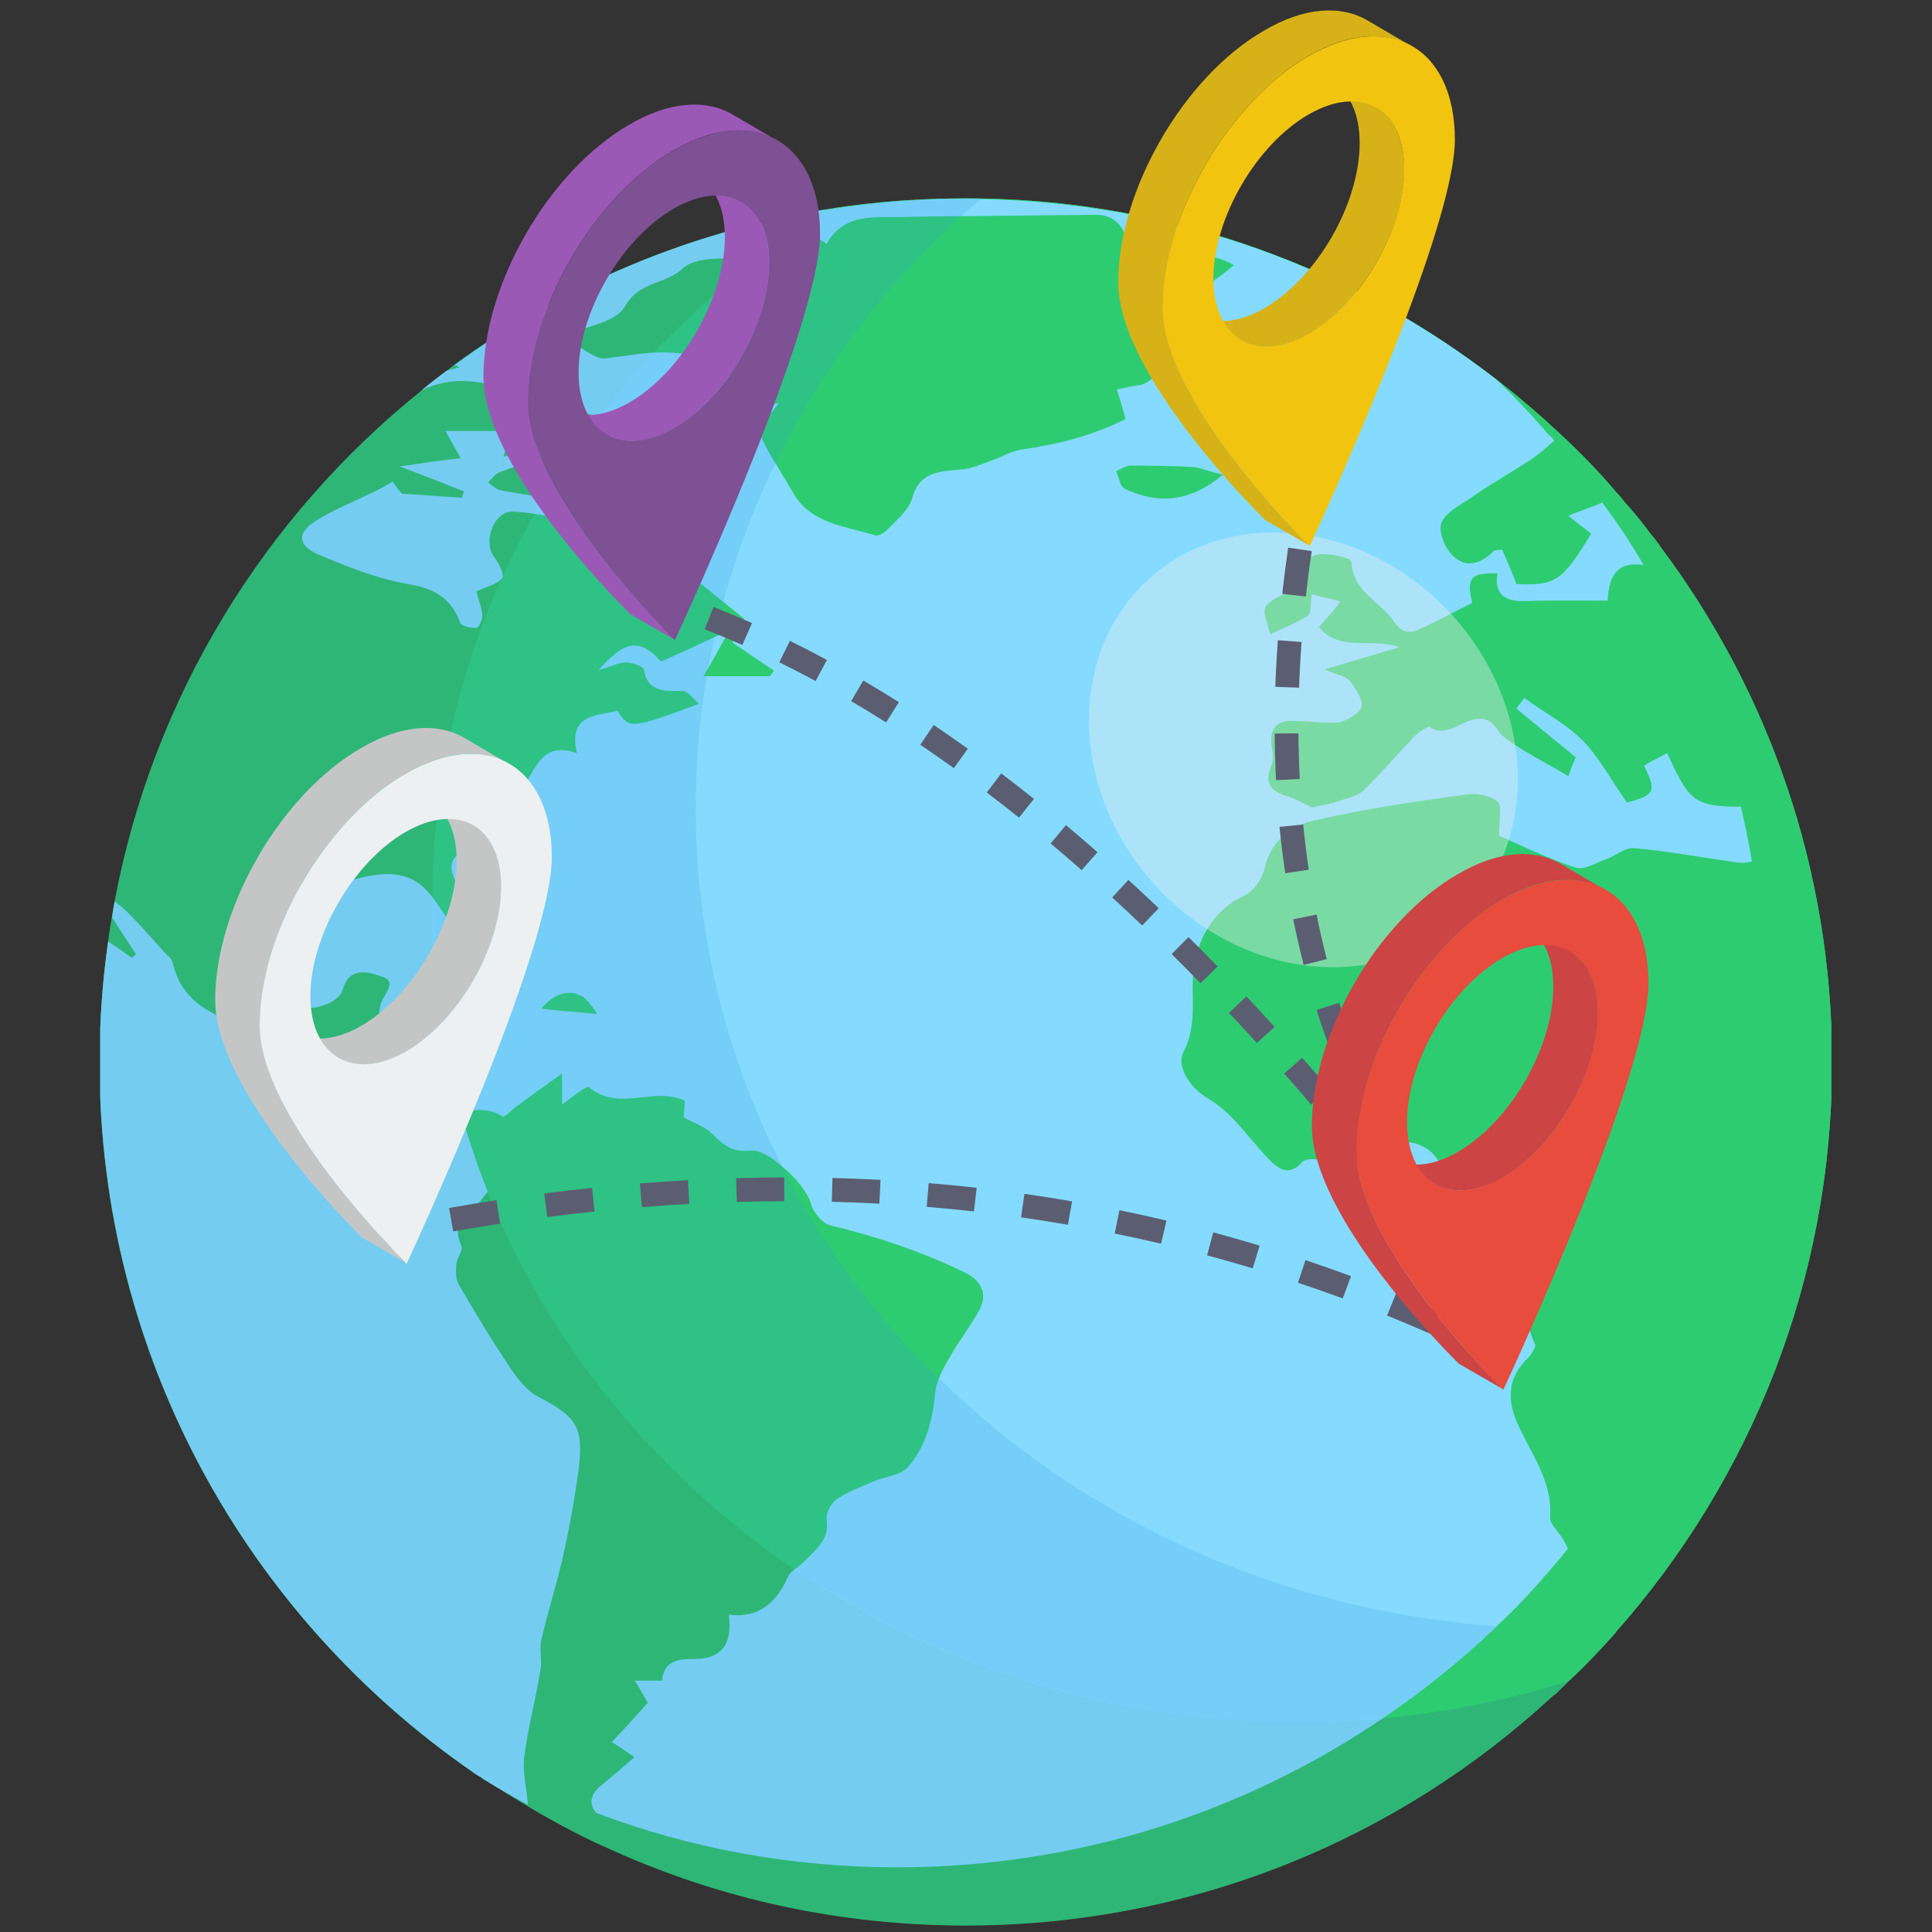 <svg xmlns="http://www.w3.org/2000/svg" xmlns:xlink="http://www.w3.org/1999/xlink" width="500" zoomAndPan="magnify" viewBox="0 0 375 375" height="500" preserveAspectRatio="xMidYMid meet" version="1.0"><rect x="0" y="0" width="375" height="375" fill="#333333" stroke="none"/><defs><clipPath id="65dbd9be21"><path d="M 19.453 38 L 355.453 38 L 355.453 374 L 19.453 374 Z M 19.453 38 " clip-rule="nonzero"/></clipPath><clipPath id="d9991795f3"><path d="M 19.453 174 L 113 174 L 113 351 L 19.453 351 Z M 19.453 174 " clip-rule="nonzero"/></clipPath><clipPath id="a78ebef5b6"><path d="M 83 38 L 355.453 38 L 355.453 335 L 83 335 Z M 83 38 " clip-rule="nonzero"/></clipPath><clipPath id="8a5d8e7bea"><path d="M 19.453 40 L 305 40 L 305 374 L 19.453 374 Z M 19.453 40 " clip-rule="nonzero"/></clipPath></defs><path fill="#bc874d" d="M 202.773 271.984 C 211.047 276.762 211.09 284.617 202.871 289.395 C 194.691 294.148 181.227 294.098 172.949 289.32 C 164.676 284.539 164.629 276.789 172.809 272.035 C 181.031 267.258 194.496 267.203 202.773 271.984 Z M 202.773 271.984 " fill-opacity="1" fill-rule="nonzero"/><g clip-path="url(#65dbd9be21)"><path fill="#2ebf69" d="M 355.609 206.168 C 355.609 248.488 339.777 287.227 313.66 316.754 C 313.66 316.844 313.57 316.934 313.48 317.023 C 310.621 320.242 307.578 323.465 304.449 326.328 C 303.645 327.223 302.84 327.938 302.031 328.742 C 301.766 328.922 301.586 329.102 301.316 329.277 C 271.441 356.926 231.371 373.746 187.453 373.746 C 163.125 373.746 140.047 368.645 119.117 359.25 C 118.938 359.164 118.668 359.074 118.492 358.984 C 110.977 355.672 103.91 351.648 97.023 347.262 C 96.129 346.727 95.234 346.188 94.34 345.652 C 94.07 345.473 93.715 345.293 93.445 345.027 C 93 344.758 92.551 344.488 92.105 344.219 C 91.926 344.129 91.836 344.043 91.746 343.953 C 48.008 313.801 19.297 263.25 19.297 206.168 C 19.297 198.203 19.922 190.332 20.996 182.727 C 21.176 181.117 21.441 179.594 21.711 178.074 L 21.711 177.984 C 21.891 177 22.07 176.016 22.246 174.941 C 29.762 135.039 51.406 100.234 81.816 75.809 C 83.43 74.379 85.039 73.125 86.828 71.871 C 87.273 71.516 87.723 71.156 88.168 70.801 C 109.457 55.23 134.59 44.586 161.871 40.379 C 170.191 39.125 178.777 38.5 187.453 38.5 C 232.266 38.5 272.875 55.945 303.016 84.398 C 306.773 87.887 310.441 91.645 313.75 95.582 C 314.375 96.207 314.824 96.746 315.27 97.371 C 317.059 99.34 318.672 101.309 320.191 103.367 C 320.996 104.352 321.711 105.246 322.426 106.32 C 343.266 134.145 355.609 168.77 355.609 206.168 Z M 355.609 206.168 " fill-opacity="1" fill-rule="nonzero"/></g><g clip-path="url(#d9991795f3)"><path fill="#84dbff" d="M 112.344 284.918 C 111.578 290.699 110.559 296.418 109.285 302.07 C 108.074 307.531 106.289 312.871 105.078 318.27 C 104.633 320.176 105.27 322.336 104.887 324.242 C 103.996 329.832 102.469 335.359 101.766 340.945 C 101.387 343.934 102.215 347.047 102.469 350.285 C 99.727 348.824 96.988 347.301 94.379 345.648 C 94.059 345.457 93.738 345.266 93.422 345.012 C 92.977 344.758 92.531 344.504 92.082 344.188 C 91.957 344.125 91.828 344.059 91.766 343.934 C 48 313.758 19.332 263.258 19.332 206.148 C 19.332 198.207 19.906 190.332 20.988 182.707 C 22.582 183.789 24.109 184.867 25.641 185.949 C 25.895 185.695 26.148 185.441 26.402 185.188 C 24.812 182.836 23.281 180.422 21.754 178.07 L 21.754 178.008 C 21.879 176.992 22.07 175.973 22.262 174.957 C 23.156 175.656 24.047 176.355 24.875 177.184 C 27.359 179.723 29.652 182.328 32.008 184.934 C 32.52 185.504 33.348 186.074 33.477 186.711 C 35.895 197.637 46.473 197.828 53.797 202.211 C 54.242 202.527 55.262 201.766 55.961 201.828 C 57.809 201.957 59.723 201.957 61.379 202.59 C 64.562 203.863 67.75 205.324 70.68 206.977 C 72.973 208.309 75.012 210.152 77.176 211.805 C 80.68 214.535 84.184 217.266 87.75 219.996 C 87.941 220.188 88.516 220.25 88.645 220.062 C 91.066 217.648 92.977 216.695 95.078 220.695 C 97.242 224.891 97.18 228.574 93.996 232.129 C 93.613 232.574 93.293 233.211 92.785 233.527 C 89.664 235.562 87.816 237.848 89.535 241.852 C 89.918 242.738 88.707 244.137 88.578 245.344 C 88.453 246.68 88.387 248.203 89.027 249.281 C 92.148 254.684 95.395 260.082 98.898 265.289 C 100.367 267.512 102.215 269.926 104.508 271.133 C 111.832 274.945 113.297 276.914 112.344 284.918 Z M 112.344 284.918 " fill-opacity="1" fill-rule="nonzero"/></g><path fill="#84dbff" d="M 101.395 192.047 C 94.531 189.953 89.004 188.27 83.871 186.703 C 87.613 184.215 94.145 185.738 101.395 192.047 Z M 101.395 192.047 " fill-opacity="1" fill-rule="nonzero"/><path fill="#84dbff" d="M 115.855 196.844 C 111.973 196.434 108.793 196.102 105.168 195.719 C 108.789 191.355 113.125 191.625 115.855 196.844 Z M 115.855 196.844 " fill-opacity="1" fill-rule="nonzero"/><g clip-path="url(#a78ebef5b6)"><path fill="#2ecc71" d="M 355.609 206.168 C 355.609 248.488 339.777 287.227 313.66 316.754 C 313.66 316.844 313.57 316.934 313.48 317.023 C 310.621 320.242 307.578 323.465 304.449 326.328 C 287.988 331.516 270.371 334.289 252.031 334.289 C 159.098 334.289 83.875 262.98 83.875 175.031 C 83.875 118.398 115.004 68.652 161.871 40.379 C 170.191 39.125 178.777 38.5 187.453 38.5 C 232.266 38.5 272.875 55.945 303.016 84.398 C 306.773 87.887 310.441 91.645 313.75 95.582 C 314.375 96.207 314.824 96.746 315.27 97.371 C 317.059 99.34 318.672 101.309 320.191 103.367 C 320.996 104.352 321.711 105.246 322.426 106.32 C 343.266 134.145 355.609 168.77 355.609 206.168 Z M 355.609 206.168 " fill-opacity="1" fill-rule="nonzero"/></g><path fill="#84dbff" d="M 337.902 156.574 C 328.418 156.664 327.703 154.961 323.59 146.195 C 322.07 147 320.547 147.715 319.117 148.609 C 321.531 153.621 321.355 154.246 315.809 155.77 C 312.945 151.832 310.621 147.27 307.312 143.867 C 304 140.469 299.707 138.32 295.863 135.457 C 295.324 136.176 294.879 136.801 294.34 137.516 C 298.188 140.738 301.945 143.777 305.879 147 C 305.344 148.164 304.715 149.684 304.449 150.668 C 301.316 148.789 298.008 147.09 294.879 145.121 C 293.445 144.137 291.746 143.242 290.941 141.988 C 286.738 135.367 281.82 144.406 277.523 141.094 C 277.168 140.918 275.379 142.078 274.574 142.883 C 271.266 146.375 268.133 150.043 264.734 153.352 C 263.57 154.516 261.691 154.875 260.082 155.41 C 258.293 156.035 256.504 156.305 254.715 156.754 C 253.285 156.125 251.766 155.141 250.246 154.695 C 246.844 153.711 245.234 152.277 246.758 148.609 C 247.293 147.27 247.023 145.746 246.758 144.406 C 246.488 141.363 247.918 139.844 250.871 139.934 C 254 139.934 257.043 140.469 259.992 140.199 C 261.516 139.844 264.109 138.32 264.289 137.07 C 264.465 135.547 263.035 133.492 261.871 132.059 C 261.066 131.164 259.367 130.984 257.133 129.91 C 262.32 128.391 266.523 127.137 271.621 125.617 C 265.898 123.648 260.082 126.691 255.969 121.68 C 257.488 120.07 258.652 118.816 260.172 116.758 C 258.027 116.133 256.418 115.863 254.629 115.328 C 254.359 117.117 254.539 118.996 253.824 119.531 C 251.586 120.965 248.992 121.949 246.578 123.113 C 246.129 121.324 244.969 118.816 245.684 117.652 C 247.023 116.043 249.617 115.238 251.586 114.074 C 252.035 113.984 252.301 113.629 252.66 113.359 C 252.211 111.926 251.945 110.855 251.586 109.691 C 253.285 108.797 254.984 107.543 256.418 107.543 C 258.383 107.453 262.23 108.258 262.32 109.066 C 262.586 114.879 267.953 116.758 270.637 120.695 C 272.695 123.648 274.484 122.664 276.633 121.59 C 279.582 120.25 282.625 118.551 285.754 117.027 C 284.59 112.195 285.395 111.121 290.672 111.301 C 289.957 115.328 292.105 116.758 295.859 116.668 C 301.227 116.492 306.504 116.582 312.051 116.582 C 312.23 111.211 314.465 108.887 319.027 109.691 C 316.613 105.484 313.84 101.371 310.977 97.523 C 309.188 98.418 307.133 98.953 304.449 100.117 C 306.504 101.816 307.668 102.621 308.832 103.605 C 303.285 112.824 301.855 113.719 294.34 113.359 C 293.445 111.035 292.461 108.707 291.566 106.648 C 290.676 106.828 290.316 106.738 290.047 106.828 C 287.812 109.242 284.859 110.316 282.445 108.258 C 280.656 106.918 279.312 103.695 279.672 101.816 C 280.117 99.938 282.801 98.328 284.859 97.074 C 288.887 94.211 293.18 91.797 297.293 89.113 C 298.812 88.039 300.156 86.875 301.676 85.535 C 301.406 85.086 300.961 84.73 300.422 84.191 C 297.293 80.523 293.984 77.035 290.496 73.723 C 262.766 52.16 227.973 39.277 190.406 38.652 C 189.422 38.562 188.438 38.562 187.453 38.562 C 178.688 38.562 170.102 39.188 161.605 40.531 C 161.156 40.621 160.711 40.621 160.172 40.711 C 159.188 40.801 158.207 40.977 157.223 41.246 C 131.73 45.809 108.293 56.098 88.258 70.859 C 88.527 70.949 88.887 71.039 89.152 71.309 C 88.348 71.578 87.633 71.668 86.738 71.934 C 85.129 73.188 83.43 74.441 81.82 75.781 C 87.723 72.828 93.895 73.812 100.332 76.23 C 103.555 77.48 106.863 78.465 110.262 79.539 C 112.141 80.164 114.375 80.164 116.164 80.973 C 117.598 81.598 118.848 82.762 119.297 85.086 C 119.387 85.535 120.547 85.715 121.266 86.07 C 124.754 87.324 128.332 88.574 131.82 89.828 C 128.688 96.629 123.859 90.633 119.566 91.797 C 121.801 94.035 123.59 95.914 125.289 97.703 C 124.93 98.148 124.664 98.688 124.305 99.312 C 119.656 98.688 115.184 98.148 110.711 97.344 C 109.012 97.074 107.312 96.809 105.613 96.539 C 102.84 96.09 99.977 95.734 97.293 95.195 C 96.309 95.02 95.594 94.211 94.699 93.676 C 95.504 92.961 96.039 92.066 96.844 91.707 C 99.887 90.543 103.016 89.648 106.059 88.574 C 105.879 87.859 105.613 87.234 105.434 86.34 C 103.016 87.234 100.512 87.859 97.738 88.664 C 98.188 86.785 98.543 85.535 99.082 83.656 L 86.469 83.656 C 87.633 85.715 88.258 86.875 89.422 88.934 C 85.309 89.383 81.82 89.918 77.613 90.543 C 82.176 92.246 86.113 93.855 90.047 95.375 C 89.957 95.734 89.781 96.27 89.691 96.629 C 86.113 96.359 82.535 96.09 77.973 95.824 C 77.883 95.734 76.988 94.57 76.184 93.496 C 74.934 94.211 73.949 94.84 72.785 95.375 C 68.938 97.254 64.824 98.867 61.156 101.191 C 57.758 103.34 57.758 105.754 61.426 107.453 C 67.062 109.871 73.055 112.285 79.137 113.359 C 84.234 114.164 87.543 116.043 89.332 120.875 C 89.512 121.5 91.48 121.949 92.461 121.859 C 93.09 121.68 93.715 120.07 93.625 119.176 C 93.359 117.562 92.73 115.953 92.461 114.789 C 94.43 113.895 96.488 113.449 97.473 112.195 C 98.008 111.301 96.668 109.152 95.773 107.902 C 93.715 104.77 96.039 98.953 99.797 99.312 C 101.141 99.402 102.48 99.492 103.734 99.762 C 107.223 100.207 110.711 101.102 114.02 101.816 C 115.27 108.617 117.238 108.707 123.859 103.605 C 129.492 108.082 134.949 112.375 140.406 116.848 C 141.746 117.922 143.09 118.996 144.43 120.07 C 143.715 121.59 143 123.379 142.195 124.723 C 145.059 126.691 147.562 128.391 150.246 130.18 C 149.977 130.539 149.797 130.984 149.352 131.254 L 136.559 131.254 C 136.918 130.629 137.184 130.09 137.543 129.555 C 138.887 127.227 139.957 125.168 141.566 122.305 C 140.586 122.754 139.602 123.199 138.707 123.648 C 134.68 125.527 131.461 127.047 128.332 128.391 C 124.125 123.918 121.441 124.098 116.168 130.09 C 118.582 129.375 120.012 128.66 121.441 128.57 C 122.605 128.57 124.754 129.285 124.93 129.91 C 125.738 134.473 129.137 134.117 132.445 134.117 C 133.43 134.117 134.414 135.457 135.664 136.621 C 122.25 141.543 122.25 141.543 119.832 137.965 C 115.719 139.039 110.262 138.5 111.961 146.195 C 103.824 143.242 103.824 151.922 99.797 154.246 C 99.082 156.395 98.008 158.543 96.488 160.062 C 94.52 162.031 92.285 163.641 90.047 165.074 C 87.363 166.594 87.098 168.203 88.348 170.891 C 89.512 173.754 89.781 176.883 90.586 179.926 C 89.957 180.105 89.152 180.461 88.527 180.73 C 87.008 178.582 85.484 176.258 83.875 174.02 C 82.891 172.855 81.73 171.605 80.387 170.891 C 73.23 167.133 66.078 173.305 58.922 171.516 C 58.473 171.426 58.117 172.051 57.758 172.23 C 51.586 174.648 52.301 180.371 51.766 185.203 C 51.227 190.035 54.27 192.898 57.938 195.137 C 60.352 196.566 65.809 194.688 66.523 192.094 C 67.777 187.441 71.711 188.695 73.949 189.5 C 77.348 190.395 74.574 192.809 73.949 194.777 C 73.32 196.746 73.59 198.984 73.41 201.129 C 75.199 201.219 76.988 201.398 78.777 201.309 C 82.086 200.859 84.055 202.828 83.609 206.051 C 83.43 207.93 82.715 209.898 83.25 211.598 C 83.875 213.477 85.844 216.43 86.738 216.43 C 87.723 216.25 88.617 216.07 89.512 215.891 C 92.195 215.355 94.879 214.996 97.562 216.699 C 98.008 216.965 99.441 215.266 100.422 214.641 C 103.016 212.672 105.613 210.883 109.098 208.375 L 109.098 214.371 C 111.066 213.031 113.84 210.613 114.375 211.062 C 120.191 215.891 127.078 210.793 132.891 213.656 C 132.891 214.641 132.715 215.98 132.715 216.875 C 135.039 218.129 137.184 218.844 138.527 220.367 C 140.676 222.512 142.461 223.676 145.594 223.32 C 147.293 223.141 149.707 224.48 151.855 226.449 C 154.539 228.598 156.863 231.641 157.398 233.609 C 157.848 235.398 159.727 237.633 161.426 237.902 C 170.371 240.051 179.047 243.004 187.363 247.027 C 190.047 248.371 191.926 250.785 190.137 254.188 C 188.438 257.316 186.203 260.18 184.414 263.312 C 183.609 264.652 182.805 266.086 182.266 267.516 C 181.906 268.41 181.641 269.305 181.551 270.199 C 181.016 275.57 179.762 280.758 176.273 284.695 C 174.754 286.484 171.531 286.574 169.117 287.738 C 166.793 288.723 164.379 289.617 162.23 291.137 C 161.246 291.941 160.262 293.73 160.441 294.984 C 161.066 299.102 158.027 300.98 155.879 303.305 C 155.344 303.754 154.805 304.199 154.27 304.559 C 153.734 305.004 153.195 305.453 152.93 306.078 C 150.691 311.09 147.293 314.133 141.48 313.414 C 142.195 319.23 140.047 322.184 134.234 322.004 C 130.926 322.004 128.777 322.898 128.508 326.211 L 123.23 326.211 C 124.305 328 125.02 329.25 125.738 330.504 C 123.5 333.008 121.176 335.605 118.758 338.109 C 120.281 339.094 121.441 339.898 123.141 341.062 C 120.816 343.031 118.938 344.73 117.059 346.25 C 114.555 348.129 114.199 350.008 115.719 351.887 C 133.965 358.777 153.555 362.445 174.215 362.445 C 209.188 362.445 241.656 351.707 268.492 333.457 C 275.379 328.805 281.906 323.613 288.078 317.977 C 288.258 317.711 288.527 317.531 288.707 317.352 C 289.332 316.816 289.957 316.277 290.496 315.652 C 293.895 312.52 297.113 309.121 300.156 305.543 C 300.332 305.543 300.332 305.453 300.332 305.363 C 301.676 303.754 303.105 302.23 304.359 300.531 C 304 299.996 303.82 299.457 303.465 298.922 C 302.66 297.398 300.781 295.879 300.871 294.539 C 301.406 287.648 297.293 282.371 294.699 276.645 C 292.551 272.078 292.375 267.516 296.668 263.492 C 297.293 262.773 298.277 261.344 297.918 260.809 C 295.234 255.348 296.398 248.102 291.031 243.898 C 286.023 239.961 287.543 235.488 289.062 230.656 C 289.332 229.672 289.512 227.523 288.887 227.164 C 287.902 226.27 285.754 225.824 284.77 226.359 C 281.73 227.883 280.297 226.719 278.422 224.301 C 277.348 222.781 274.035 221.262 272.695 221.887 C 266.973 224.57 261.156 225.465 254.984 225.02 C 254.359 224.93 253.195 225.109 252.75 225.555 C 250.066 228.598 247.918 226.719 246.039 224.75 C 242.285 220.812 239.152 215.98 234.59 213.297 C 230.477 210.883 228.422 206.676 229.672 204.262 C 232.715 198.535 230.836 192.719 231.82 187.172 C 232.715 181.895 235.754 176.438 241.656 173.754 C 243.445 172.855 245.059 170.531 245.504 168.383 C 246.758 162.926 250.961 160.062 255.434 159.168 C 265.004 156.934 274.754 155.59 284.414 154.246 C 286.469 153.891 289.242 154.336 290.676 155.59 C 291.656 156.395 290.941 159.348 290.941 162.211 C 295.234 164.09 300.336 166.594 305.789 168.383 C 307.312 168.922 309.457 167.668 311.246 166.953 C 313.395 166.324 315.359 164.445 317.148 164.625 C 323.59 165.164 330.121 166.414 336.648 167.309 C 337.902 167.578 339.062 167.488 340.047 167.219 C 339.422 163.551 338.707 159.973 337.902 156.574 Z M 96.488 190.484 C 94.969 190.125 93.355 189.676 92.016 189.141 C 90.941 188.871 90.047 188.516 89.062 188.336 C 88.797 188.246 88.527 188.246 88.348 188.066 C 86.918 187.711 85.664 187.262 84.414 186.902 C 84.234 186.812 84.055 186.812 83.875 186.727 C 84.055 186.637 84.145 186.547 84.324 186.547 C 88.078 184.309 94.34 186.008 101.316 192.094 C 99.707 191.555 98.008 191.02 96.488 190.484 Z M 113.125 196.566 C 112.141 196.477 111.156 196.387 110.352 196.297 C 109.906 196.297 109.547 196.211 109.098 196.211 C 107.848 196.121 106.504 195.941 105.074 195.762 C 106.773 193.703 108.652 192.719 110.441 192.719 C 110.797 192.719 111.336 192.719 111.605 192.809 C 111.695 192.809 111.871 192.898 111.961 192.898 C 112.051 193.078 112.23 193.168 112.32 193.168 C 112.586 193.168 112.766 193.348 113.125 193.434 C 113.395 193.703 113.75 193.973 114.02 194.328 C 114.199 194.508 114.375 194.598 114.465 194.777 L 114.465 194.957 C 114.645 195.047 114.734 195.223 114.914 195.312 C 115.094 195.582 115.184 195.672 115.27 195.852 C 115.539 196.121 115.629 196.387 115.809 196.836 C 114.914 196.746 113.93 196.566 113.125 196.566 Z M 218.223 94.84 C 218.223 94.84 218.043 94.75 218.043 94.66 C 217.863 94.48 217.598 94.211 217.508 93.945 C 217.238 93.051 216.969 92.156 216.613 91.438 C 217.598 91.082 218.582 90.367 219.387 90.367 C 223.5 90.367 227.613 90.453 231.641 90.633 C 233.25 90.902 234.859 91.527 237.363 92.156 C 230.656 97.703 224.574 97.793 218.223 94.84 Z M 235.309 54.668 C 232.535 56.723 229.492 58.605 226.719 60.75 C 224.93 62.184 223.59 63.523 225.824 66.207 C 227.883 68.715 224.215 74.527 220.906 74.797 C 219.652 74.977 218.492 75.246 216.793 75.602 C 217.418 77.57 217.863 79.18 218.492 81.328 C 212.32 84.461 205.434 86.25 198.457 87.234 C 196.309 87.504 194.43 88.754 192.461 89.383 C 190.672 90.008 188.973 90.812 187.098 91.082 C 182.98 91.527 178.598 91.172 177.078 96.629 C 176.453 98.953 174.215 100.742 172.426 102.621 C 171.801 103.34 170.371 104.234 169.742 103.875 C 164.02 102.086 157.668 101.727 154.09 95.914 C 152.926 93.855 151.676 91.887 150.512 89.918 C 149.262 87.949 148.188 85.891 147.293 83.836 C 146.844 82.938 149.438 80.613 151.227 78.199 C 149.352 78.645 147.293 79.18 145.414 79.809 C 142.73 71.578 137.094 67.996 126.988 68.445 L 126.898 68.445 C 123.68 68.625 120.457 69.25 117.148 69.609 C 116.344 69.609 115.359 69.07 114.555 68.625 C 112.586 67.461 110.531 66.207 108.832 65.312 C 112.855 63.523 119.477 62.809 121.352 59.41 C 124.125 54.488 129.137 55.293 132.445 52.16 C 135.129 49.656 141.301 50.105 145.684 50.461 C 146.129 50.551 146.488 50.551 146.844 50.551 C 153.645 51.266 153.82 51.445 156.594 44.734 C 157.848 45.449 158.922 46.348 160.441 47.332 C 163.66 41.605 169.207 42.141 174.305 42.141 C 178.418 42.051 182.535 41.961 186.648 41.961 C 195.324 41.871 204 41.781 212.676 41.695 C 217.598 41.695 218.582 45.539 219.477 49.031 C 221.086 54.844 223.32 55.742 228.242 51.984 C 231.641 49.387 235.039 48.941 239.512 51.445 C 237.902 52.789 236.559 53.863 235.309 54.668 Z M 235.309 54.668 " fill-opacity="1" fill-rule="nonzero"/><g clip-path="url(#8a5d8e7bea)"><path fill="#328eb7" d="M 304.449 326.301 C 303.645 327.195 302.84 327.91 302.031 328.715 C 301.766 328.895 301.586 329.074 301.316 329.25 C 271.441 356.898 231.371 373.719 187.453 373.719 C 163.125 373.719 140.047 368.617 119.117 359.223 C 118.938 359.133 118.672 359.043 118.492 358.957 C 110.977 355.645 103.91 351.621 97.023 347.234 C 96.129 346.699 95.234 346.16 94.34 345.625 C 94.074 345.445 93.715 345.266 93.445 345 C 93 344.73 92.551 344.461 92.105 344.191 C 91.926 344.102 91.836 344.016 91.746 343.926 C 48.008 313.773 19.297 263.223 19.297 206.141 C 19.297 198.176 19.922 190.305 20.996 182.699 C 21.176 181.09 21.441 179.566 21.711 178.047 L 21.711 177.957 C 21.891 176.973 22.07 175.988 22.25 174.914 C 29.762 135.012 51.406 100.207 81.82 75.781 C 83.43 74.352 85.039 73.098 86.828 71.844 C 87.273 71.488 87.723 71.129 88.168 70.77 C 109.457 55.203 134.59 44.559 161.871 40.352 C 115.004 68.625 83.875 118.371 83.875 175.004 C 83.875 262.953 159.098 334.262 252.035 334.262 C 270.371 334.262 287.988 331.488 304.449 326.301 Z M 304.449 326.301 " fill-opacity="0.19" fill-rule="nonzero"/></g><path fill="#3498db" d="M 290.496 315.652 C 289.957 316.277 289.332 316.816 288.707 317.352 C 288.527 317.531 288.258 317.711 288.078 317.977 C 281.906 323.613 275.379 328.805 268.492 333.457 C 263.125 333.992 257.578 334.262 252.035 334.262 C 215.629 334.262 181.82 323.258 154.27 304.559 C 122.875 283.352 99.617 252.129 89.512 215.891 C 86.828 206.586 85.129 196.836 84.414 186.902 C 84.324 186.812 84.324 186.637 84.324 186.547 C 84.055 182.699 83.875 178.852 83.875 175.004 L 83.875 174.02 C 84.055 152.102 88.797 131.164 97.473 112.195 C 99.352 107.902 101.406 103.785 103.734 99.758 C 104.359 98.598 104.984 97.523 105.609 96.539 C 108.832 91.172 112.32 85.98 116.164 80.973 C 119.566 76.586 123.141 72.383 126.988 68.445 C 133.07 62.004 139.691 56.008 146.844 50.551 C 151.496 46.973 156.504 43.66 161.605 40.531 C 170.102 39.188 178.688 38.562 187.453 38.562 C 188.438 38.562 189.422 38.562 190.406 38.652 C 189.062 39.637 187.902 40.711 186.648 41.961 C 171.711 55.562 159.367 71.754 150.512 89.918 C 146.309 98.508 142.91 107.453 140.406 116.848 C 139.781 119.086 139.152 121.324 138.707 123.648 C 138.258 125.617 137.812 127.586 137.543 129.555 C 137.363 130.09 137.273 130.719 137.184 131.254 C 135.754 139.574 135.039 148.164 135.039 156.844 C 135.039 181.805 141.121 205.426 151.855 226.449 C 159.637 241.66 169.922 255.527 182.266 267.516 C 210.082 294.805 248.098 312.609 290.496 315.652 Z M 290.496 315.652 " fill-opacity="0.19" fill-rule="nonzero"/><path fill="#ecf0f1" d="M 283.008 178.699 C 267.113 193.031 240.746 190.02 224.129 171.711 C 207.633 153.527 207.031 126.906 222.926 112.453 C 238.82 98 265.188 101.133 281.805 119.32 C 298.422 137.629 298.902 164.125 283.008 178.699 Z M 283.008 178.699 " fill-opacity="0.4" fill-rule="nonzero"/><path fill="#5b5e71" d="M 74.383 241.633 L 73.434 237.105 L 77.988 236.184 L 78.879 240.711 Z M 74.383 241.633 " fill-opacity="1" fill-rule="nonzero"/><path fill="#5b5e71" d="M 277.73 258.93 C 274.902 257.695 272.07 256.504 269.23 255.348 L 270.953 251.074 C 273.84 252.227 276.715 253.438 279.578 254.691 Z M 260.629 252.031 C 257.742 250.965 254.836 249.945 251.934 248.973 L 253.402 244.59 C 256.352 245.582 259.293 246.617 262.227 247.699 Z M 243.16 246.184 C 240.207 245.301 237.254 244.461 234.293 243.66 L 235.492 239.203 C 238.5 240.008 241.496 240.863 244.488 241.766 Z M 225.367 241.398 C 222.375 240.703 219.371 240.035 216.359 239.43 L 217.281 234.902 C 220.328 235.523 223.375 236.191 226.414 236.906 Z M 87.965 239.016 L 87.164 234.469 C 90.242 233.93 93.316 233.414 96.387 232.953 L 97.07 237.52 C 94.047 237.977 91.008 238.473 87.965 239.016 Z M 207.293 237.727 C 204.27 237.203 201.234 236.727 198.191 236.293 L 198.844 231.727 C 201.93 232.16 205.008 232.641 208.09 233.18 Z M 106.219 236.23 L 105.633 231.648 C 108.734 231.25 111.828 230.891 114.918 230.566 L 115.387 235.164 C 112.34 235.473 109.285 235.832 106.219 236.23 Z M 189.047 235.137 C 185.992 234.793 182.941 234.496 179.875 234.246 L 180.254 229.645 C 183.367 229.898 186.473 230.195 189.57 230.555 Z M 124.586 234.309 L 124.207 229.707 C 127.324 229.457 130.43 229.25 133.531 229.066 L 133.785 233.684 C 130.73 233.848 127.66 234.055 124.586 234.309 Z M 170.684 233.621 C 167.617 233.469 164.543 233.344 161.461 233.262 L 161.578 228.645 C 164.699 228.727 167.809 228.852 170.91 229.004 Z M 143.008 233.297 L 142.875 228.68 C 145.996 228.59 149.113 228.543 152.219 228.535 L 152.234 233.152 C 149.168 233.164 146.086 233.207 143.008 233.297 Z M 143.008 233.297 " fill-opacity="1" fill-rule="nonzero"/><path fill="#5b5e71" d="M 290.293 264.766 C 288.918 264.086 287.547 263.43 286.172 262.77 L 288.148 258.605 C 289.551 259.262 290.949 259.938 292.34 260.633 Z M 290.293 264.766 " fill-opacity="1" fill-rule="nonzero"/><path fill="#c4c6c6" d="M 97.32 172.039 C 97.32 183.789 89 198.109 78.848 204.105 C 73.707 207.043 69.059 207.285 65.633 205.328 L 57.066 200.309 C 60.492 202.27 65.141 202.023 70.16 199.086 C 80.438 193.09 88.633 178.77 88.633 167.023 C 88.633 161.148 86.555 157.109 83.25 155.152 L 91.938 160.168 C 95.238 162.125 97.199 166.164 97.32 172.039 Z M 97.32 172.039 " fill-opacity="1" fill-rule="nonzero"/><path fill="#c4c6c6" d="M 50.461 199.086 C 50.461 217.078 77.5 243.879 78.969 245.227 L 70.281 240.207 C 68.934 238.863 41.773 212.059 41.773 194.07 C 41.773 176.203 54.496 154.172 70.035 145.238 C 77.867 140.586 85.086 140.219 90.223 143.281 L 98.789 148.297 C 93.648 145.238 86.555 145.605 78.723 150.133 C 63.062 159.191 50.34 181.219 50.461 199.086 Z M 50.461 199.086 " fill-opacity="1" fill-rule="nonzero"/><path fill="#ecf0f1" d="M 78.668 150.191 C 94.289 141.168 107.062 148.449 107.113 166.316 C 107.164 184.273 80.348 242.223 78.938 245.273 C 77.512 243.859 50.453 217.027 50.402 199.07 C 50.352 181.199 63.121 159.168 78.668 150.191 Z M 78.82 204.062 C 89.051 198.152 97.305 183.762 97.273 172 C 97.238 160.328 88.93 155.594 78.699 161.504 C 68.543 167.367 60.211 181.711 60.246 193.383 C 60.277 205.148 68.664 209.926 78.82 204.062 " fill-opacity="1" fill-rule="nonzero"/><path fill="#5b5e71" d="M 256.047 98.168 L 251.5 97.359 C 251.777 95.832 252.066 94.309 252.367 92.785 L 256.895 93.668 C 256.602 95.176 256.312 96.68 256.047 98.168 Z M 256.047 98.168 " fill-opacity="1" fill-rule="nonzero"/><path fill="#5b5e71" d="M 275.008 236.961 C 273.344 234.426 271.746 231.844 270.227 229.23 L 274.215 226.902 C 275.695 229.445 277.246 231.953 278.867 234.414 Z M 265.879 221.25 C 264.504 218.551 263.199 215.82 261.969 213.043 L 266.188 211.164 C 267.383 213.871 268.648 216.531 269.988 219.156 Z M 258.516 204.629 C 257.453 201.805 256.457 198.938 255.547 196.031 L 259.945 194.645 C 260.836 197.477 261.797 200.254 262.836 203.004 Z M 253.043 187.293 C 252.301 184.379 251.625 181.43 251.02 178.438 L 255.547 177.516 C 256.133 180.438 256.789 183.316 257.516 186.156 Z M 249.465 169.5 C 249.023 166.531 248.652 163.527 248.352 160.488 L 252.949 160.039 C 253.242 163.004 253.602 165.938 254.027 168.812 Z M 247.68 151.434 C 247.52 148.457 247.434 145.438 247.414 142.379 L 252.027 142.344 C 252.051 145.328 252.137 148.277 252.285 151.199 Z M 252.156 133.477 L 247.539 133.316 C 247.641 130.34 247.805 127.316 248.031 124.27 L 252.637 124.613 C 252.41 127.605 252.25 130.555 252.156 133.477 Z M 253.469 115.773 L 248.879 115.27 C 249.207 112.312 249.594 109.316 250.035 106.297 L 254.609 106.961 C 254.164 109.93 253.785 112.871 253.469 115.773 Z M 253.469 115.773 " fill-opacity="1" fill-rule="nonzero"/><path fill="#5b5e71" d="M 283.035 248.188 C 282.078 246.953 281.141 245.715 280.227 244.461 L 283.961 241.738 C 284.848 242.957 285.758 244.156 286.688 245.355 Z M 283.035 248.188 " fill-opacity="1" fill-rule="nonzero"/><path fill="#cc4444" d="M 310.18 196.516 C 310.18 208.266 301.859 222.582 291.703 228.578 C 286.566 231.52 281.914 231.762 278.488 229.805 L 269.926 224.785 C 273.352 226.746 278 226.5 283.016 223.562 C 293.293 217.566 301.492 203.246 301.492 191.496 C 301.492 185.625 299.41 181.586 296.109 179.625 L 304.793 184.645 C 308.098 186.602 310.055 190.641 310.18 196.516 Z M 310.18 196.516 " fill-opacity="1" fill-rule="nonzero"/><path fill="#5b5e71" d="M 290.371 261.879 C 290.363 261.863 289.652 260.742 288.301 258.711 L 292.172 256.133 C 293.57 258.238 294.305 259.398 294.305 259.398 Z M 290.371 261.879 " fill-opacity="1" fill-rule="nonzero"/><path fill="#5b5e71" d="M 283.816 252.184 C 282.473 250.258 280.922 248.082 279.191 245.703 L 282.941 242.965 C 284.703 245.375 286.266 247.574 287.629 249.52 Z M 274.449 239.293 C 272.93 237.273 271.305 235.156 269.594 232.953 L 273.27 230.102 C 274.992 232.328 276.621 234.461 278.152 236.492 Z M 264.652 226.691 C 263.039 224.684 261.363 222.621 259.617 220.512 L 263.199 217.547 C 264.961 219.68 266.656 221.758 268.281 223.789 Z M 254.496 214.402 C 252.805 212.426 251.066 210.418 249.266 208.383 L 252.742 205.305 C 254.559 207.355 256.312 209.387 258.02 211.387 Z M 243.957 202.441 C 242.195 200.508 240.391 198.555 238.543 196.598 L 241.918 193.406 C 243.793 195.387 245.613 197.359 247.391 199.32 Z M 233.027 190.844 C 231.188 188.961 229.312 187.074 227.414 185.184 L 230.684 181.887 C 232.609 183.793 234.5 185.699 236.352 187.598 Z M 221.699 179.641 C 219.793 177.824 217.852 176.008 215.879 174.203 L 219.016 170.777 C 221.012 172.605 222.969 174.434 224.906 176.277 Z M 209.957 168.898 C 207.977 167.16 205.965 165.434 203.926 163.723 L 206.902 160.16 C 208.977 161.891 211.016 163.645 213.027 165.406 Z M 197.785 158.699 C 195.723 157.047 193.637 155.422 191.527 153.824 L 194.34 150.117 C 196.477 151.738 198.594 153.395 200.688 155.066 Z M 185.145 149.105 C 182.988 147.562 180.82 146.047 178.629 144.562 L 181.23 140.715 C 183.453 142.219 185.668 143.758 187.852 145.324 Z M 171.988 140.219 C 169.75 138.805 167.492 137.422 165.207 136.09 L 167.566 132.082 C 169.879 133.445 172.188 134.848 174.469 136.293 Z M 158.305 132.191 C 155.977 130.93 153.633 129.719 151.266 128.555 L 153.309 124.383 C 155.734 125.574 158.141 126.816 160.512 128.105 Z M 144.09 125.191 C 141.672 124.117 139.238 123.102 136.789 122.141 L 138.48 117.812 C 140.992 118.797 143.488 119.844 145.965 120.941 Z M 144.09 125.191 " fill-opacity="1" fill-rule="nonzero"/><path fill="#5b5e71" d="M 129.434 119.453 C 128.23 119.043 127.02 118.648 125.801 118.27 L 127.195 113.836 C 128.441 114.227 129.68 114.633 130.93 115.055 Z M 129.434 119.453 " fill-opacity="1" fill-rule="nonzero"/><path fill="#cc4444" d="M 263.32 223.562 C 263.32 241.555 290.359 268.355 291.824 269.703 L 283.141 264.684 C 281.793 263.336 254.633 236.535 254.633 218.547 C 254.633 200.676 267.355 178.648 282.895 169.715 C 290.727 165.062 297.941 164.695 303.082 167.754 L 311.645 172.773 C 306.508 169.715 299.41 170.082 291.582 174.609 C 275.922 183.664 263.195 205.695 263.32 223.562 Z M 263.32 223.562 " fill-opacity="1" fill-rule="nonzero"/><path fill="#e74c3c" d="M 291.523 174.664 C 307.148 165.645 319.922 172.926 319.973 190.793 C 320.023 208.75 293.207 266.699 291.793 269.75 C 290.371 268.336 263.312 241.5 263.262 223.543 C 263.211 205.676 275.98 183.645 291.523 174.664 Z M 291.676 228.539 C 301.91 222.629 310.164 208.238 310.129 196.477 C 310.098 184.805 301.789 180.07 291.559 185.98 C 281.402 191.844 273.07 206.188 273.102 217.859 C 273.137 229.621 281.523 234.402 291.676 228.539 " fill-opacity="1" fill-rule="nonzero"/><path fill="#9b59b6" d="M 149.379 51.035 C 149.379 62.785 141.059 77.105 130.902 83.102 C 125.766 86.039 121.117 86.281 117.691 84.324 L 109.125 79.305 C 112.551 81.266 117.199 81.02 122.219 78.082 C 132.492 72.086 140.691 57.77 140.691 46.02 C 140.691 40.145 138.613 36.105 135.309 34.148 L 143.996 39.164 C 147.297 41.125 149.258 45.16 149.379 51.035 Z M 149.379 51.035 " fill-opacity="1" fill-rule="nonzero"/><path fill="#9b59b6" d="M 102.52 78.082 C 102.52 96.074 129.559 122.875 131.027 124.223 L 122.34 119.203 C 120.992 117.859 93.832 91.055 93.832 73.066 C 93.832 55.199 106.555 33.168 122.094 24.234 C 129.926 19.586 137.145 19.215 142.281 22.277 L 150.848 27.293 C 145.707 24.234 138.609 24.602 130.781 29.129 C 115.121 38.188 102.395 60.215 102.52 78.082 Z M 102.52 78.082 " fill-opacity="1" fill-rule="nonzero"/><path fill="#7d5193" d="M 130.727 29.188 C 146.348 20.164 159.121 27.445 159.172 45.312 C 159.223 63.27 132.406 121.219 130.996 124.27 C 129.57 122.855 102.512 96.023 102.461 78.066 C 102.41 60.199 115.18 38.164 130.727 29.188 Z M 130.879 83.059 C 141.109 77.148 149.363 62.758 149.332 50.996 C 149.297 39.324 140.988 34.59 130.758 40.5 C 120.602 46.363 112.27 60.707 112.305 72.379 C 112.336 84.145 120.723 88.922 130.879 83.059 " fill-opacity="1" fill-rule="nonzero"/><path fill="#d6b218" d="M 272.598 32.766 C 272.598 44.516 264.277 58.836 254.121 64.832 C 248.984 67.77 244.332 68.012 240.906 66.055 L 232.344 61.039 C 235.77 62.996 240.418 62.75 245.434 59.812 C 255.711 53.816 263.91 39.5 263.91 27.75 C 263.91 21.875 261.828 17.836 258.527 15.879 L 267.211 20.895 C 270.516 22.855 272.473 26.895 272.598 32.766 Z M 272.598 32.766 " fill-opacity="1" fill-rule="nonzero"/><path fill="#d6b218" d="M 225.738 59.812 C 225.738 77.805 252.777 104.605 254.242 105.953 L 245.559 100.934 C 244.211 99.59 217.051 72.785 217.051 54.797 C 217.051 36.93 229.773 14.898 245.312 5.965 C 253.145 1.316 260.359 0.949 265.5 4.008 L 274.062 9.023 C 268.926 5.965 261.828 6.332 254 10.859 C 238.34 19.918 225.613 41.945 225.738 59.812 Z M 225.738 59.812 " fill-opacity="1" fill-rule="nonzero"/><path fill="#f1c40f" d="M 253.941 10.918 C 269.566 1.895 282.34 9.176 282.391 27.043 C 282.441 45 255.625 102.949 254.211 106 C 252.789 104.59 225.73 77.754 225.68 59.797 C 225.629 41.93 238.398 19.895 253.941 10.918 Z M 254.094 64.789 C 264.328 58.879 272.582 44.492 272.547 32.727 C 272.516 21.055 264.207 16.32 253.977 22.23 C 243.82 28.094 235.488 42.441 235.52 54.113 C 235.555 65.875 243.941 70.652 254.094 64.789 " fill-opacity="1" fill-rule="nonzero"/></svg>